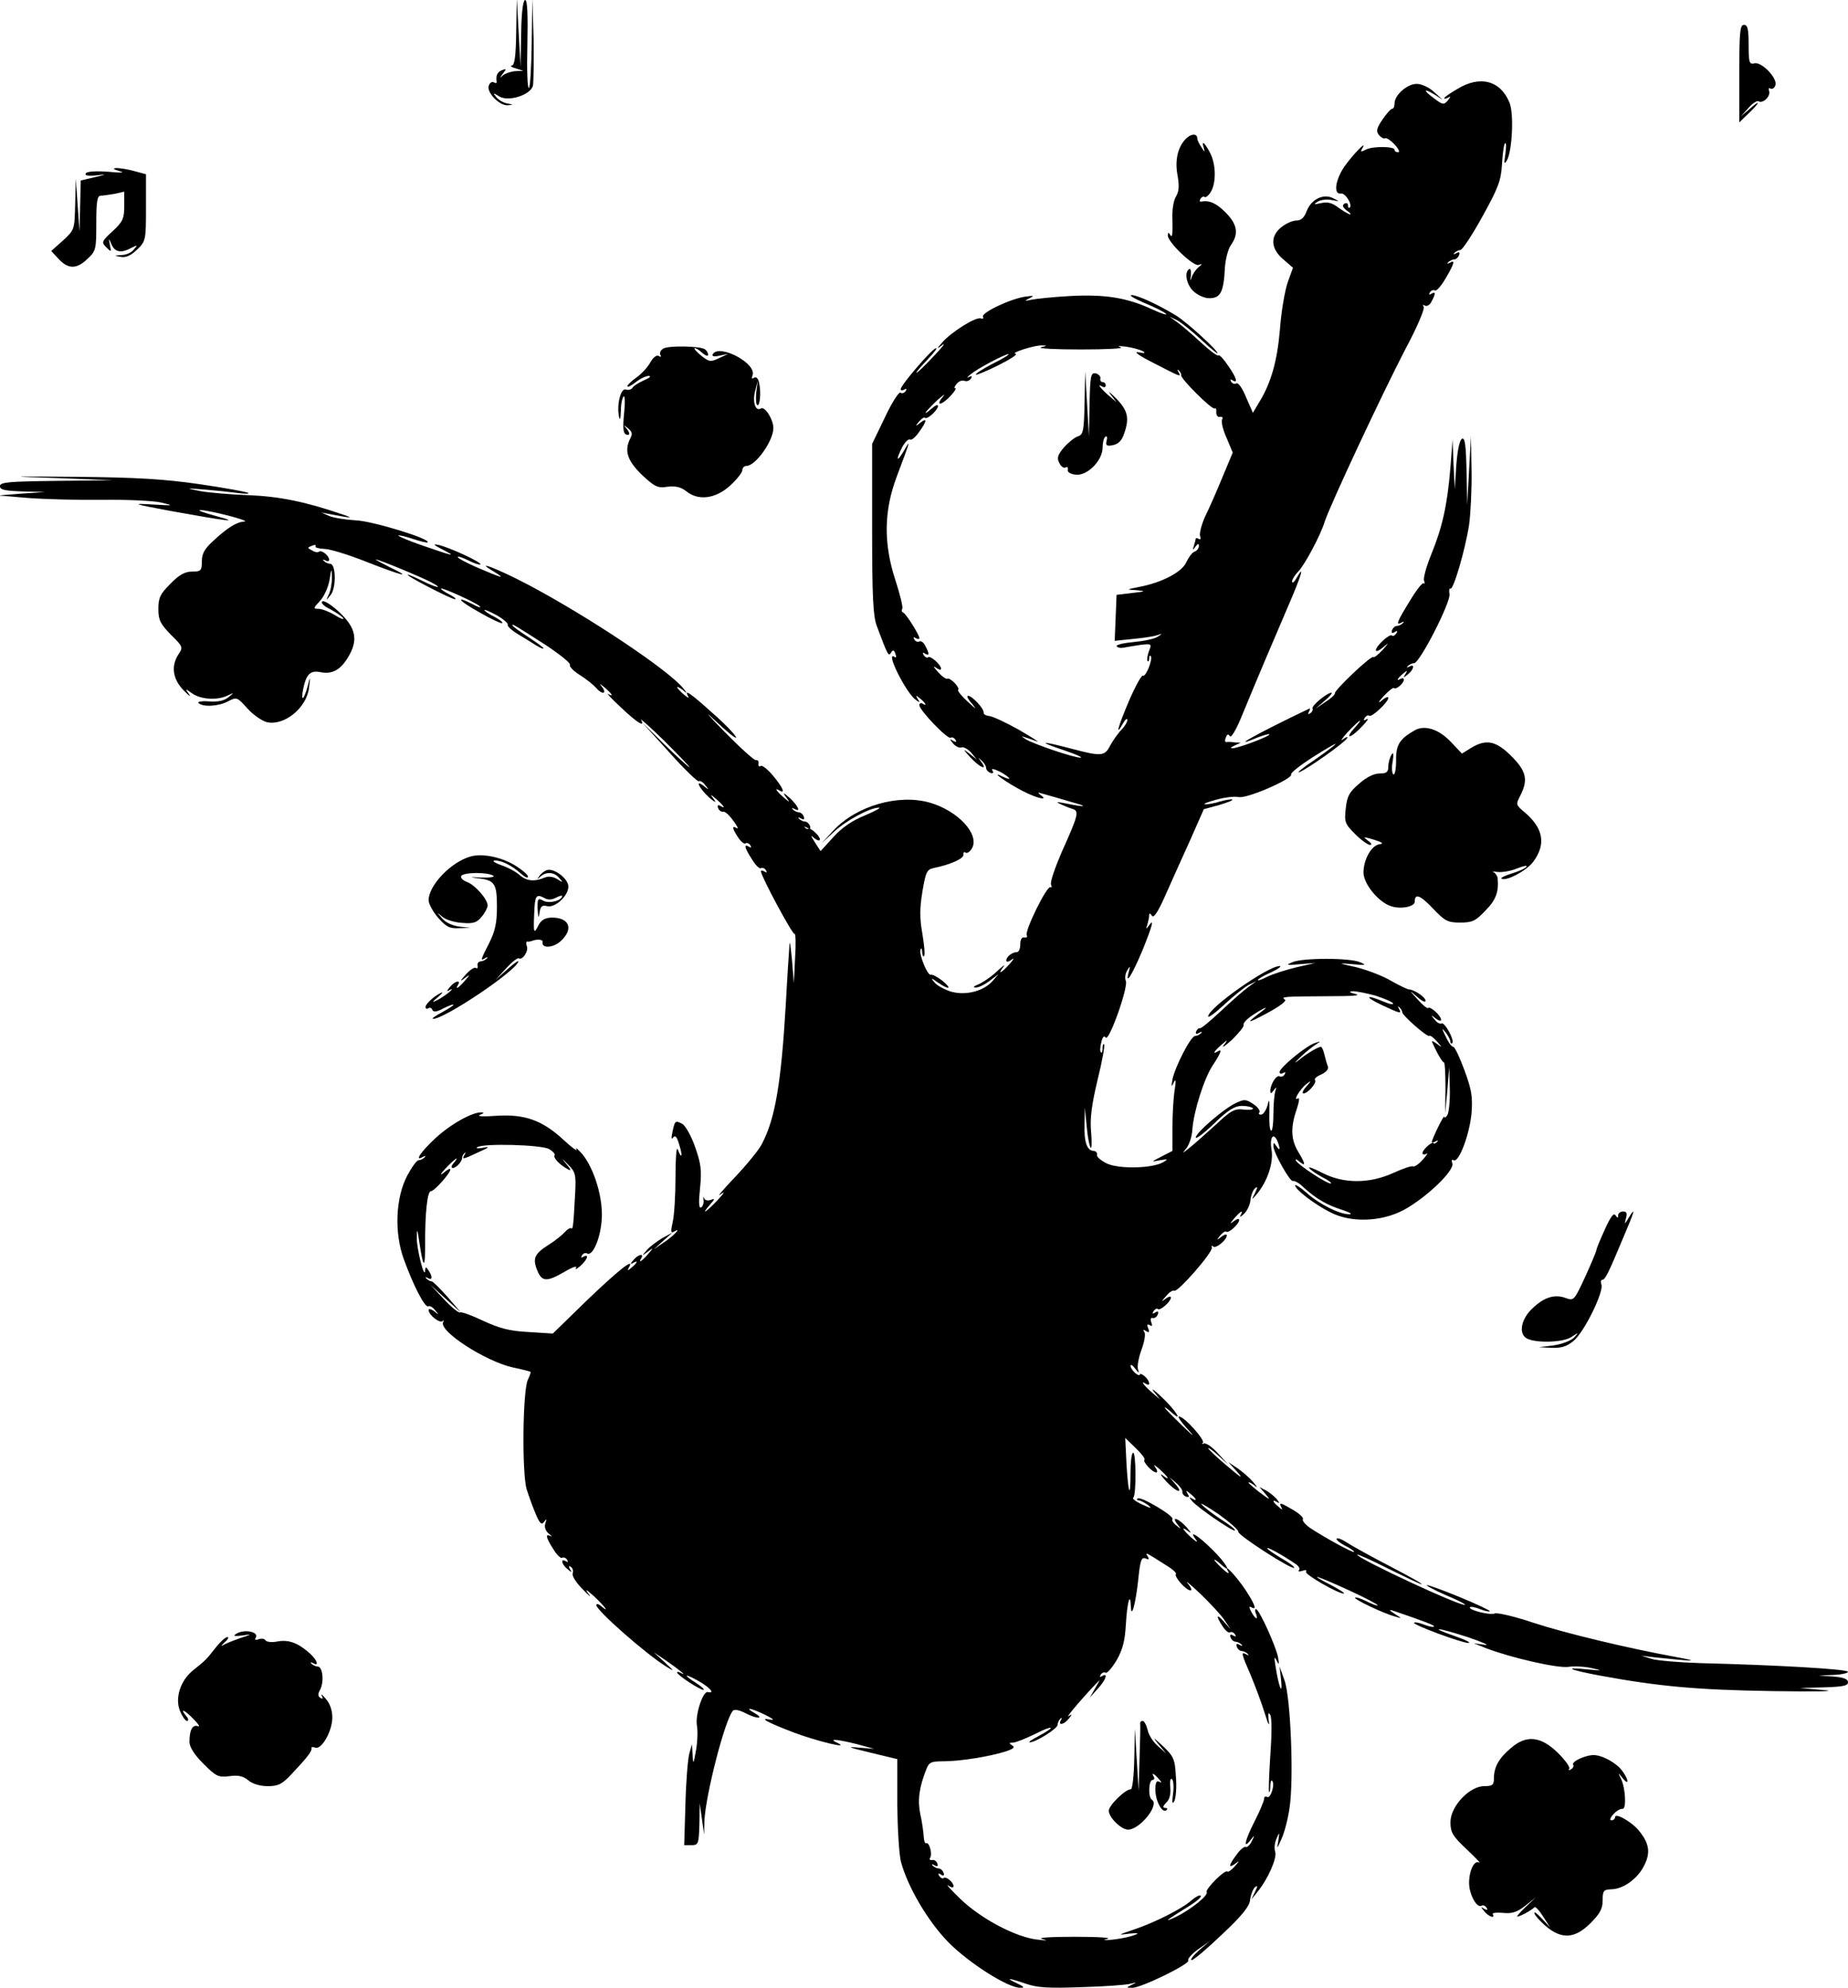 <?xml version="1.0" standalone="no"?>
<!DOCTYPE svg PUBLIC "-//W3C//DTD SVG 20010904//EN"
 "http://www.w3.org/TR/2001/REC-SVG-20010904/DTD/svg10.dtd">
<svg version="1.0" xmlns="http://www.w3.org/2000/svg"
 width="595pt" height="640pt" viewBox="0 0 595 640"
 preserveAspectRatio="xMidYMid meet">
<g transform="translate(0,640) scale(0.1,-0.1)"
fill="#000000" stroke="none">
<path d="M1662 6298 c-1 -78 -5 -108 -14 -109 -7 -1 -2 -5 12 -9 l25 -8 -25
-1 c-15 -1 -32 -7 -40 -13 -12 -11 -12 -10 -1 5 12 15 12 17 -3 11 -15 -6 -20
-18 -17 -37 1 -5 -3 -6 -9 -2 -5 3 -13 -1 -16 -10 -9 -21 33 -65 60 -64 20 2
20 2 -1 6 -12 2 -27 11 -35 20 -12 15 -11 15 9 3 29 -19 101 4 109 34 2 12 3
80 2 151 l-4 130 -2 -142 c-1 -78 -5 -144 -9 -146 -5 -3 -7 60 -5 139 2 96 0
144 -7 144 -7 0 -12 -40 -13 -107 l-2 -108 -6 110 -6 110 -2 -107z"/>
<path d="M5600 6163 l0 -157 30 29 c38 36 40 47 3 14 l-28 -24 24 27 c13 15
28 25 33 22 14 -9 40 17 34 33 -3 8 -1 11 4 8 6 -3 13 1 16 10 9 22 -45 78
-68 71 -16 -4 -18 4 -18 60 0 50 -3 64 -15 64 -13 0 -15 -24 -15 -157z"/>
<path d="M4693 6114 c-24 -14 -43 -27 -43 -30 0 -3 6 -2 13 2 8 6 8 3 -1 -9
-13 -15 -16 -15 -43 5 -37 27 -38 36 -1 14 l27 -17 -28 25 c-16 15 -40 26 -56
26 -30 0 -71 -36 -71 -63 0 -9 -3 -17 -7 -17 -5 0 -19 -16 -32 -35 -19 -28
-21 -38 -11 -50 7 -8 16 -13 20 -10 4 2 18 -7 30 -20 13 -14 18 -25 12 -25 -7
0 -12 3 -12 8 0 11 -71 12 -93 0 -15 -8 -18 -7 -11 4 19 31 -29 -18 -58 -59
-29 -43 -35 -90 -11 -86 14 3 38 -35 29 -45 -3 -3 -6 0 -6 7 0 7 -5 9 -12 5
-7 -5 -5 -11 7 -21 11 -7 16 -13 12 -13 -5 0 -21 10 -37 21 -20 16 -36 20 -57
15 -23 -5 -25 -4 -10 5 10 6 30 8 45 5 26 -5 26 -5 4 6 -31 16 -71 -4 -85 -42
-8 -21 -18 -30 -33 -30 -12 0 -33 -9 -48 -21 -37 -29 -35 -70 6 -104 l31 -27
-17 -47 c-9 -26 -21 -95 -25 -152 -9 -104 -29 -173 -68 -236 l-19 -32 -22 50
c-11 28 -25 48 -31 45 -5 -4 -13 -1 -17 5 -4 8 -3 9 4 5 19 -12 14 7 -14 47
-14 21 -28 36 -31 33 -4 -3 -29 16 -57 42 -28 26 -62 55 -76 65 l-25 18 25
-12 c13 -7 48 -35 77 -62 29 -27 53 -47 53 -44 0 10 -99 100 -133 121 -59 36
-125 66 -143 66 -11 0 8 -11 40 -25 32 -13 64 -29 70 -35 6 -6 -14 0 -44 14
-82 38 -152 49 -265 43 -55 -3 -111 -9 -125 -12 -22 -5 -23 -4 -5 5 16 8 14 9
-14 5 -49 -7 -144 -53 -136 -65 3 -5 0 -7 -7 -5 -16 6 -95 -44 -124 -77 -19
-22 -19 -23 1 -8 11 8 -2 -9 -30 -38 -27 -29 -51 -52 -54 -52 -3 0 13 19 34
41 22 23 35 40 28 38 -15 -5 -113 -119 -113 -132 0 -4 5 -5 12 -1 7 4 8 3 4
-5 -4 -6 -12 -9 -17 -5 -5 3 -28 -33 -50 -80 l-41 -85 0 -273 c0 -217 3 -281
15 -313 35 -94 38 -100 46 -86 6 10 10 9 14 -4 4 -10 3 -14 -4 -9 -28 17 35
-110 67 -137 16 -12 17 -12 9 1 -8 13 -7 13 8 1 18 -15 23 -26 7 -16 -5 3 -10
1 -10 -5 0 -16 91 -111 101 -105 4 3 11 0 15 -6 5 -8 3 -9 -7 -4 -12 8 -12 6
0 -9 8 -9 20 -15 27 -12 7 2 20 -5 31 -17 l18 -22 -25 20 c-21 16 -20 14 4
-13 31 -33 58 -45 35 -14 -11 15 -11 15 1 4 8 -7 15 -18 15 -24 0 -6 6 -13 14
-16 9 -3 11 0 6 8 -4 7 5 5 24 -4 35 -19 43 -32 9 -16 -45 22 13 -20 64 -46
48 -25 87 -33 58 -13 -11 8 -9 9 10 3 14 -4 54 -15 90 -26 59 -16 47 -18 -26
-3 -23 4 -25 4 -9 -4 11 -5 28 -12 38 -15 22 -7 20 -18 -35 -140 -21 -49 -37
-95 -34 -103 3 -8 2 -12 -2 -9 -11 6 -84 -142 -76 -155 3 -5 0 -8 -8 -7 -8 2
-13 -7 -13 -22 0 -14 -5 -25 -10 -25 -16 0 -35 -15 -35 -27 0 -6 7 -5 18 3 9
7 6 1 -7 -14 -27 -30 -41 -37 -20 -9 7 9 -2 3 -21 -15 -19 -18 -46 -36 -60
-42 -15 -6 -19 -10 -9 -10 9 -1 29 9 45 21 l29 22 -19 -22 c-29 -33 -87 -48
-135 -34 -21 7 -45 20 -52 29 -13 16 -12 16 11 0 36 -25 47 -21 14 6 -16 12
-32 21 -37 19 -11 -3 -39 67 -33 81 2 7 5 3 5 -7 1 -11 3 -17 6 -14 4 3 1 35
-5 71 -9 50 -9 83 0 137 11 64 14 71 38 76 54 11 97 31 94 43 -1 7 2 10 7 6 6
-3 15 4 21 15 24 45 -46 120 -136 146 -101 29 -236 -10 -310 -89 l-39 -42 40
37 c40 37 116 78 145 78 8 0 -12 -11 -45 -25 -40 -16 -74 -39 -101 -69 l-42
-46 -18 28 c-15 24 -15 25 -1 13 9 -7 17 -9 17 -3 0 11 -31 39 -37 34 -3 -2
-8 0 -11 4 -4 4 -1 4 7 -1 9 -5 12 -3 9 6 -3 8 -10 14 -15 14 -6 0 -15 4 -20
9 -5 5 -2 6 6 1 9 -5 12 -3 9 6 -3 8 -10 14 -16 14 -5 0 -14 4 -19 9 -5 5 -3
6 5 2 22 -13 12 10 -15 35 -20 18 -24 19 -13 4 15 -20 14 -20 -8 -1 -23 20
-30 32 -12 21 20 -12 10 11 -21 48 -17 20 -35 35 -40 31 -5 -3 -8 0 -7 8 2 7
-2 12 -8 11 -6 -1 -53 42 -105 95 -52 53 -64 68 -26 32 37 -35 67 -60 67 -54
0 6 -33 41 -74 77 -72 65 -95 81 -80 55 4 -7 -2 -4 -14 6 -26 23 -30 34 -4 15
15 -13 16 -12 3 4 -46 58 -301 229 -501 335 -99 52 -178 82 -110 42 42 -26 26
-21 -58 15 -34 15 -61 30 -58 32 2 3 18 -3 36 -12 18 -9 34 -14 37 -12 6 6
-102 56 -136 63 -19 4 -14 -1 14 -15 46 -24 39 -23 -68 14 -43 15 -76 29 -74
31 2 2 23 -3 47 -11 24 -8 45 -13 47 -11 11 11 -178 69 -232 71 -33 2 -71 8
-85 14 l-25 11 27 -5 c73 -14 80 -14 38 0 -117 40 -201 57 -300 61 -58 2 -127
8 -155 13 -49 10 -49 10 15 5 36 -3 83 -8 105 -11 22 -3 38 -3 35 0 -3 3 -73
16 -155 28 -117 17 -204 22 -395 24 -228 2 -233 1 -65 -4 l180 -7 -182 -2
c-155 -2 -183 -4 -183 -17 0 -12 16 -15 73 -17 l72 -2 -75 -5 -75 -6 95 -8
c52 -4 160 -7 240 -6 80 1 165 -3 190 -9 42 -10 40 -10 -30 -6 -68 4 -63 2 60
-21 183 -33 230 -39 145 -16 -38 10 -61 19 -50 19 27 0 165 -35 142 -37 -25
-1 -56 -21 -99 -61 -29 -26 -38 -42 -38 -67 0 -30 -3 -33 -31 -33 -23 0 -42
-10 -70 -39 -33 -33 -39 -45 -39 -81 0 -36 6 -48 40 -83 39 -38 40 -41 25 -63
-25 -38 -19 -80 16 -116 18 -18 25 -24 18 -13 -14 19 -13 19 11 2 28 -19 81
-22 113 -6 22 10 22 10 2 -6 -13 -11 -34 -15 -62 -13 -23 2 -38 -1 -34 -5 14
-14 65 -11 95 5 28 15 30 14 63 -23 19 -21 47 -40 63 -44 56 -12 128 47 135
111 5 38 4 38 -4 6 -12 -45 -23 -54 -15 -11 10 49 23 62 57 55 36 -7 63 7 87
47 34 55 27 94 -25 144 -25 24 -51 41 -57 37 -6 -4 4 -15 25 -25 20 -11 39
-24 42 -29 4 -6 -8 -2 -27 10 -18 11 -42 20 -52 20 -18 0 -18 2 4 25 13 14 27
44 31 68 6 39 7 39 8 9 0 -18 -4 -43 -10 -55 -10 -22 -10 -22 6 -2 18 23 17
100 -2 100 -6 0 -15 4 -20 9 -5 5 -3 6 5 2 6 -4 12 -3 12 2 0 13 -25 33 -33
26 -3 -3 -13 -2 -22 4 -16 8 -16 9 -1 15 10 4 15 3 12 -1 -3 -5 10 -8 28 -9
18 0 79 -19 137 -42 117 -46 150 -53 74 -17 -27 14 -48 25 -45 25 8 1 160 -62
185 -77 34 -19 7 -13 -35 8 -22 11 -43 20 -47 20 -11 -1 140 -79 152 -79 6 0
-2 7 -17 15 -16 8 -28 16 -28 19 0 6 114 -45 125 -57 6 -6 -5 -3 -23 7 -62 31
-43 9 25 -28 36 -21 68 -35 70 -33 3 3 -9 12 -26 21 -17 8 -31 18 -31 21 0 3
18 -5 40 -17 21 -12 37 -26 35 -30 -3 -4 12 -18 32 -30 21 -13 48 -29 60 -37
13 -8 23 -12 23 -9 0 3 -23 19 -50 37 -28 18 -50 34 -50 37 0 5 2 4 108 -64
45 -30 80 -58 77 -63 -3 -5 11 -20 32 -33 21 -13 44 -32 52 -41 18 -22 37 -21
20 2 -11 14 -10 13 9 -2 24 -21 29 -31 10 -20 -7 4 12 -16 42 -44 53 -50 78
-65 64 -39 -4 6 30 -24 75 -68 44 -44 81 -82 81 -85 0 -2 -35 29 -77 70 l-76
75 88 -97 c48 -54 91 -95 95 -93 4 3 14 -3 21 -13 13 -15 12 -16 -4 -3 -30 24
-18 -4 15 -35 18 -16 26 -20 18 -9 -15 20 -14 20 8 1 23 -20 30 -32 11 -20 -7
4 -10 1 -7 -7 3 -8 10 -13 16 -12 6 2 21 -12 33 -29 13 -17 18 -28 11 -24 -16
10 -15 0 4 -29 9 -14 20 -23 24 -20 5 3 12 0 16 -6 4 -8 3 -9 -4 -5 -18 11
-15 -3 9 -40 11 -19 25 -32 29 -29 5 3 12 0 16 -6 4 -8 3 -9 -4 -5 -7 4 -12 5
-12 1 0 -15 102 -205 108 -201 4 2 5 -33 2 -77 l-4 -82 -6 75 c-4 41 -7 64 -8
50 -1 -14 -7 -101 -12 -195 -15 -253 -34 -365 -76 -446 -9 -19 -49 -68 -88
-109 -39 -41 -60 -66 -46 -55 16 12 12 5 -9 -18 -37 -39 -57 -52 -25 -15 16
18 17 21 2 15 -9 -3 -19 -1 -21 6 -2 7 -3 4 -2 -5 2 -10 -2 -21 -7 -25 -8 -4
-9 15 -4 62 6 58 3 79 -16 133 -12 35 -31 68 -41 74 -23 12 -24 11 -32 -27 -4
-19 -3 -25 2 -17 7 9 13 2 20 -23 12 -37 8 -49 -5 -15 -4 10 -7 -29 -7 -88 0
-59 -4 -125 -9 -146 -7 -31 -6 -37 4 -31 28 17 -2 -15 -33 -35 l-32 -22 30 27
30 27 -33 -18 c-18 -11 -41 -28 -50 -39 -16 -19 -16 -19 3 -5 20 15 20 14 1
-8 -20 -23 -32 -30 -21 -12 10 17 -12 11 -26 -7 -10 -11 -10 -14 -1 -9 18 11
15 1 -5 -15 -11 -10 -14 -10 -9 -1 22 36 -25 0 -129 -99 l-115 -112 -78 5
c-61 3 -94 12 -146 36 -38 18 -71 30 -75 27 -4 -2 -28 17 -52 43 l-44 47 49
-45 50 -45 -43 50 c-24 27 -47 50 -51 50 -5 0 -12 4 -17 9 -5 5 -3 6 4 2 15
-9 17 3 3 24 -9 13 -10 13 -11 0 -2 -31 -27 67 -27 105 0 33 2 30 9 -19 12
-80 18 -81 18 -5 -1 100 7 174 18 174 11 0 63 58 63 70 0 5 -10 0 -22 -11 -13
-10 -10 -4 6 14 30 32 50 45 26 17 -7 -8 -8 -15 -2 -15 11 0 30 21 30 33 0 5
4 12 8 15 4 4 4 1 0 -5 -10 -17 -6 -16 45 8 36 16 38 19 14 14 -16 -3 -25 -2
-18 2 18 13 205 8 231 -6 12 -7 20 -16 18 -20 -6 -8 16 -31 44 -46 10 -5 8 1
-5 16 -19 23 -18 23 5 -1 23 -23 25 -32 22 -90 -6 -110 -7 -118 -13 -114 -4 2
-13 -4 -20 -12 -8 -9 -31 -28 -52 -41 -46 -29 -53 -44 -37 -83 15 -37 31 -37
88 -4 25 15 41 20 37 13 -5 -8 1 -5 13 5 23 20 31 42 10 30 -7 -4 -8 -3 -4 5
4 6 11 9 16 6 17 -11 42 44 47 104 7 69 -23 170 -64 218 -14 15 -21 21 -17 13
4 -8 -15 6 -42 31 -68 63 -125 83 -216 77 -41 -3 -64 -2 -53 3 13 5 15 8 5 8
-30 1 -101 -39 -150 -85 -46 -43 -67 -75 -38 -58 8 4 10 3 5 -2 -5 -5 -13 -9
-19 -9 -6 0 -22 -22 -37 -50 -37 -71 -42 -182 -11 -268 31 -86 69 -159 79
-152 5 2 15 -3 22 -13 13 -15 12 -16 -3 -3 -10 7 -18 9 -18 4 0 -16 36 -44 45
-36 4 5 5 3 2 -3 -16 -28 135 -126 224 -146 30 -6 55 -13 57 -14 2 -1 -2 -12
-8 -25 -17 -31 -20 -302 -4 -354 7 -22 20 -58 29 -79 13 -31 19 -36 27 -25 8
11 9 10 4 -5 -4 -11 0 -24 11 -33 10 -8 12 -12 6 -8 -18 9 -16 -3 8 -41 11
-19 25 -32 29 -29 5 3 12 0 16 -6 4 -8 3 -9 -4 -5 -18 11 -14 -10 5 -25 14
-12 16 -12 8 0 -5 9 -4 12 3 7 6 -4 9 -13 6 -21 -3 -8 11 -30 33 -52 21 -22
29 -28 18 -14 -13 18 -8 15 18 -8 36 -34 52 -56 22 -31 -8 7 -15 8 -15 3 0
-17 159 -157 225 -198 28 -17 28 -17 -5 14 l-35 32 40 -27 c42 -29 70 -52 48
-40 -7 4 -13 5 -13 2 0 -8 73 -56 85 -56 5 0 -5 10 -22 21 -46 29 -41 34 7 7
38 -22 53 -41 29 -35 -16 3 -41 -73 -35 -108 3 -16 2 -52 -3 -80 -8 -45 -9
-47 -11 -15 l-2 35 -8 -28 c-5 -16 -11 -89 -13 -163 l-4 -134 23 0 c23 0 24 4
26 68 l1 67 7 -50 7 -50 1 43 c4 84 66 326 92 355 4 5 21 2 38 -7 38 -20 66
-21 32 -1 -37 21 -12 17 35 -6 24 -12 30 -18 16 -15 -41 8 -10 -9 74 -41 74
-28 189 -56 140 -33 -31 14 2 11 65 -5 l55 -15 -50 4 c-41 4 -34 1 37 -16 l87
-21 0 -146 c1 -80 6 -163 12 -185 22 -81 86 -190 152 -258 66 -67 193 -148
232 -147 15 0 13 3 -10 14 -41 19 -28 18 28 -1 37 -13 75 -15 180 -11 72 2
143 7 157 11 21 5 22 5 5 -3 -20 -10 -20 -10 1 -10 27 -1 187 77 180 88 -3 5
11 21 32 36 l37 26 -35 -30 c-19 -17 -29 -31 -23 -31 6 0 50 37 98 83 64 60
88 90 90 111 2 16 9 34 15 40 10 8 10 5 1 -14 l-12 -25 20 25 c33 40 63 108
57 128 -4 11 -2 30 4 43 10 23 10 22 6 -6 -5 -29 -5 -29 10 5 9 19 21 64 26
100 14 90 4 353 -16 410 l-16 45 5 -45 c5 -53 -8 -19 -18 45 -5 30 -4 35 3 20
8 -16 9 -15 5 10 -7 36 -61 155 -71 155 -3 0 -4 -7 0 -15 8 -22 -2 -18 -15 6
-8 15 -8 19 0 15 19 -12 12 9 -19 56 -30 45 -75 92 -55 58 4 -8 -4 -4 -18 9
-15 14 -27 27 -27 29 0 3 9 -3 20 -13 41 -37 18 3 -28 48 -47 46 -77 64 -51
30 7 -10 1 -7 -14 6 -30 27 -37 41 -9 20 9 -7 6 -1 -7 14 -27 30 -52 38 -30
10 13 -16 12 -17 -3 -4 -10 7 -16 17 -13 21 6 10 -104 75 -112 66 -4 -3 -2 -6
3 -6 6 0 19 -7 30 -15 15 -12 11 -12 -19 2 -20 9 -33 19 -28 22 10 7 9 151 -1
144 -5 -2 -8 -32 -8 -65 0 -86 -7 -69 -13 30 l-4 83 33 -32 c19 -18 32 -35 29
-38 -7 -6 25 -41 38 -41 5 0 3 8 -4 18 -7 9 -1 6 14 -7 30 -27 37 -41 10 -20
-10 7 -5 -1 11 -19 33 -36 60 -44 30 -9 l-19 22 22 -19 c12 -10 21 -23 20 -28
-1 -6 4 -13 12 -16 10 -3 11 0 5 9 -7 12 -5 12 9 0 20 -16 23 -26 5 -15 -10 6
-10 4 0 -8 16 -20 133 -100 138 -95 3 3 -18 19 -45 36 -27 18 -55 39 -62 48
-8 8 17 -6 54 -31 36 -26 66 -52 64 -57 -2 -11 172 -123 180 -116 2 3 -17 17
-42 31 -25 15 -45 29 -45 32 0 5 48 -21 92 -51 10 -7 15 -15 10 -20 -4 -4 1
-5 11 -2 10 4 16 3 12 -3 -5 -8 104 -71 122 -70 4 1 -13 12 -39 26 -82 42 -53
34 52 -14 55 -25 98 -48 96 -50 -2 -2 -18 4 -36 13 -18 9 -34 14 -37 12 -5 -5
91 -51 129 -61 23 -7 23 -7 -2 9 -18 12 -19 14 -5 10 103 -35 136 -48 132 -51
-2 -3 -17 0 -32 6 -15 6 -30 9 -32 6 -6 -6 156 -66 175 -65 10 0 -9 10 -41 21
-92 32 -61 30 38 -2 50 -17 74 -28 55 -25 l-35 5 40 -16 c81 -31 230 -65 265
-60 19 3 53 1 75 -4 36 -8 35 -9 -15 -4 -78 8 -60 -1 41 -20 190 -35 311 -46
554 -50 138 -2 214 -1 170 3 l-80 7 78 2 c60 2 77 5 77 16 0 11 -14 16 -47 19
l-48 3 48 2 c26 1 47 6 47 10 0 9 -235 22 -475 28 -66 2 -136 8 -155 13 l-35
11 40 -5 c132 -14 150 -14 75 0 -159 29 -359 77 -463 111 -59 20 -115 33 -124
30 -16 -7 -88 12 -80 20 2 3 17 0 32 -6 15 -6 29 -9 32 -7 2 2 -42 23 -98 46
-56 23 -103 40 -105 38 -2 -2 25 -16 61 -32 36 -15 64 -29 62 -31 -8 -9 -347
149 -347 161 0 3 45 -17 100 -45 55 -27 103 -50 107 -50 5 1 -41 26 -102 58
-60 31 -123 66 -138 76 -15 10 -30 16 -33 13 -3 -3 8 -13 25 -22 17 -8 31 -18
31 -21 0 -6 -100 49 -143 78 -15 11 -25 23 -22 28 3 4 -11 17 -31 29 -41 24
-48 26 -38 8 5 -8 2 -8 -9 2 -20 16 -23 26 -4 15 7 -5 7 -2 -2 10 -8 9 -24 22
-35 28 l-21 11 20 -23 c17 -20 15 -20 -17 4 -21 16 -38 31 -38 33 0 3 8 -1 18
-8 12 -10 12 -8 -3 10 -11 13 -33 32 -50 44 l-30 20 30 -33 c20 -23 9 -16 -32
19 -35 29 -63 56 -63 59 0 3 15 -7 33 -24 l32 -29 -34 37 c-19 21 -39 34 -45
31 -6 -3 -8 -2 -3 2 8 9 -60 85 -77 85 -6 0 8 -19 29 -42 25 -27 18 -23 -18
12 -31 30 -57 56 -57 59 0 2 9 -4 20 -14 42 -38 17 3 -27 45 -26 25 -39 34
-28 20 l20 -25 -28 24 c-27 24 -36 38 -17 26 16 -10 12 11 -5 25 -8 7 -15 9
-15 5 0 -4 -7 -2 -15 5 -8 7 -15 17 -15 23 0 6 7 2 15 -9 12 -15 14 -16 9 -2
-3 10 2 37 11 62 9 24 14 50 10 57 -6 8 -4 10 5 4 10 -6 12 -4 7 9 -5 11 -3
15 5 10 8 -5 9 -2 5 9 -4 10 -2 16 5 14 6 -1 13 4 16 12 3 9 0 11 -8 6 -9 -6
-11 -4 -6 4 5 7 11 10 14 7 7 -7 42 24 42 37 0 5 -8 3 -17 -4 -15 -11 -15 -10
1 8 10 13 22 20 27 18 10 -7 125 124 121 139 -2 6 0 8 4 3 8 -8 44 21 44 36 0
5 -8 3 -17 -4 -16 -13 -17 -12 -4 4 8 9 16 15 19 12 7 -7 42 25 42 38 0 5 -8
3 -17 -4 -15 -11 -14 -10 1 9 21 24 31 29 20 9 -4 -6 1 -5 11 5 10 9 19 28 21
43 1 15 8 33 14 39 10 8 10 5 1 -14 -12 -24 -12 -24 5 -5 35 42 55 102 48 144
-7 41 7 58 20 25 9 -24 7 -31 -4 -14 -9 13 -10 13 -10 0 1 -22 54 -116 63
-112 5 2 21 -7 35 -21 39 -36 76 -57 124 -72 24 -8 34 -14 23 -14 -30 -1 -97
32 -138 69 -20 18 -37 28 -37 24 0 -13 61 -60 112 -86 66 -35 165 -32 238 7
72 39 165 128 156 150 -3 9 -2 14 4 10 17 -10 52 84 58 152 4 52 0 76 -23 138
-15 41 -31 75 -36 75 -5 0 -16 15 -24 33 -14 28 -14 30 0 13 8 -11 15 -24 15
-30 0 -5 3 -7 6 -4 8 9 -25 70 -35 63 -5 -2 -15 3 -22 13 -13 15 -12 16 4 3 9
-7 17 -9 17 -4 0 13 -35 45 -42 38 -2 -3 -18 10 -34 28 -28 31 -28 31 -1 8 15
-14 27 -19 27 -13 0 12 -37 37 -55 37 -5 1 -31 13 -57 28 -25 15 -75 34 -110
43 -62 14 -62 14 -13 10 43 -4 46 -3 25 6 -32 15 -188 15 -220 0 -21 -9 -18
-10 25 -6 l50 4 -61 -14 c-34 -8 -76 -22 -93 -30 -17 -9 -31 -14 -31 -11 0 3
19 15 43 25 23 11 35 20 27 20 -38 0 -230 -135 -230 -162 0 -6 24 12 53 39 29
27 64 55 77 62 l25 12 -25 -18 c-14 -10 -53 -44 -87 -76 -34 -32 -65 -58 -69
-57 -5 1 -10 -4 -13 -11 -2 -8 1 -9 10 -4 8 5 11 4 6 -1 -5 -5 -13 -9 -19 -9
-14 0 -65 -100 -73 -140 -4 -24 -3 -26 4 -10 7 14 8 7 3 -25 -4 -25 -7 -79 -7
-120 l0 -75 -35 -18 c-35 -18 -35 -18 -5 -12 26 4 27 4 11 -6 -33 -20 -137
-23 -179 -6 -20 9 -36 22 -35 29 2 6 -3 12 -10 13 -22 0 -32 28 -30 85 l1 55
6 -62 c3 -34 9 -64 13 -68 3 -4 4 20 1 52 -4 43 2 87 21 167 15 60 24 111 21
114 -3 3 -5 -3 -5 -13 0 -10 -2 -16 -5 -13 -4 3 -3 18 1 33 4 17 9 22 14 15
10 -16 73 161 65 182 -4 9 -2 25 5 35 9 15 10 14 4 -7 -12 -46 12 -7 45 72 32
79 38 104 20 78 -9 -12 -10 -12 -5 3 3 10 6 24 6 30 0 8 3 8 9 -1 5 -9 19 11
42 63 19 43 55 123 80 178 l45 102 48 13 c26 8 46 15 44 18 -3 2 -20 -1 -39
-6 -18 -6 -41 -10 -49 -9 -8 0 7 7 34 14 27 8 61 12 75 9 28 -5 176 60 168 73
-2 5 29 29 69 55 41 26 74 45 74 43 0 -3 -30 -25 -67 -51 -38 -25 -60 -44 -50
-40 23 8 145 94 154 109 4 7 -2 5 -13 -3 -10 -8 -3 3 15 23 19 20 37 37 40 37
2 0 -6 -11 -19 -25 -13 -14 -19 -25 -14 -25 6 0 23 14 40 32 16 17 23 27 15
23 -10 -6 -12 -4 -7 4 5 7 11 10 14 7 7 -8 62 44 62 57 0 6 -10 2 -22 -9 -13
-10 -10 -4 6 14 16 17 32 30 34 27 7 -6 32 15 32 27 0 5 -4 6 -10 3 -16 -10
-11 1 7 16 15 12 16 12 8 -1 -8 -13 -7 -13 8 -1 20 16 23 36 5 25 -8 -4 -10
-3 -5 2 5 5 14 9 20 9 18 0 118 196 114 222 -2 12 -1 20 3 18 9 -6 47 122 60
205 5 36 9 115 8 175 l-2 110 -6 -110 -6 -110 -2 108 c-2 82 -5 108 -14 105
-8 -3 -15 -34 -19 -84 l-5 -79 -4 80 -3 80 -7 -90 c-10 -121 -26 -192 -61
-278 -16 -39 -27 -78 -24 -86 3 -9 3 -12 -1 -9 -4 4 -24 -22 -45 -57 -42 -68
-46 -80 -26 -69 7 4 9 3 4 -2 -5 -5 -14 -9 -19 -9 -6 0 -13 -6 -16 -14 -3 -9
0 -11 8 -6 9 6 11 4 6 -4 -5 -7 -11 -10 -14 -7 -7 8 -52 -34 -52 -47 0 -6 10
-2 23 9 20 17 20 16 -2 -9 -14 -15 -27 -25 -29 -22 -7 6 -127 -108 -124 -117
1 -4 -13 -17 -31 -28 l-32 -22 30 26 c17 14 26 26 22 26 -14 0 -66 -43 -61
-51 2 -4 -1 -11 -7 -15 -8 -5 -9 -3 -4 6 4 7 4 11 -1 8 -166 -79 -262 -133
-167 -93 20 8 38 13 40 11 5 -5 -103 -46 -120 -45 -7 0 -3 4 8 9 l20 9 -20 1
c-11 2 -23 2 -27 1 -4 0 -5 6 -1 15 4 11 8 12 13 4 4 -6 19 19 35 57 53 129
108 258 151 358 43 99 57 144 29 95 -8 -14 -14 -19 -15 -12 0 6 9 21 20 32 20
20 72 117 85 160 17 53 186 414 261 558 36 67 62 128 58 134 -4 7 -3 8 4 4 6
-3 16 2 21 13 14 26 14 34 -1 25 -7 -4 -8 -3 -4 5 4 6 11 9 16 6 5 -3 20 14
34 38 29 49 32 62 14 51 -8 -4 -10 -3 -5 2 5 5 14 9 20 9 5 0 12 6 15 14 3 9
0 11 -9 6 -8 -5 -11 -4 -6 1 5 5 14 9 19 9 6 0 38 48 71 108 51 92 60 116 63
168 2 34 6 65 10 68 4 3 4 -12 1 -34 -5 -32 -4 -36 5 -21 17 31 23 151 8 186
-29 71 -95 88 -167 44z m-1341 -832 c-13 -4 45 -7 128 -7 83 0 141 3 128 7
-13 4 -5 5 17 2 22 -3 47 -10 55 -15 10 -6 5 -7 -15 -3 -17 3 4 -12 50 -35 89
-46 89 -46 79 -28 -4 7 -3 9 2 4 5 -5 8 -12 7 -15 -3 -10 99 -112 108 -107 4
3 6 -3 5 -13 0 -9 5 -16 12 -14 8 1 10 -2 7 -8 -4 -6 2 -33 14 -59 l20 -48
-33 -79 c-18 -44 -43 -101 -56 -127 -12 -27 -19 -55 -16 -63 3 -9 1 -12 -4 -9
-6 3 -10 4 -10 1 0 -2 -3 -13 -6 -23 -5 -15 -4 -15 5 -3 8 11 11 11 11 2 0 -7
-6 -15 -14 -18 -8 -3 -19 -18 -26 -33 -13 -32 -78 -66 -150 -80 -45 -9 -45 -9
-10 -11 31 -3 29 -4 -15 -9 l-50 -6 -3 -74 -3 -74 58 6 c32 3 67 8 78 12 19 6
19 6 2 -5 -11 -7 -45 -14 -78 -17 -32 -3 -56 -9 -54 -13 3 -5 13 -7 23 -5 9 2
34 6 54 9 36 4 37 4 27 -21 -5 -14 -7 -28 -4 -31 3 -3 5 1 5 8 0 7 2 11 5 8 8
-8 -16 -69 -25 -63 -4 3 -24 -33 -44 -79 -37 -87 -46 -120 -21 -76 8 14 14 19
15 13 0 -7 -9 -22 -19 -32 -11 -11 -27 -34 -36 -50 -18 -36 -28 -37 -126 -11
-99 26 -111 24 -24 -5 39 -13 63 -24 54 -24 -20 -1 -152 44 -176 59 -17 11
-16 11 2 5 11 -4 27 -9 35 -12 8 -3 -19 14 -60 38 -41 23 -84 43 -95 44 -11 1
-19 6 -18 11 2 12 -37 54 -50 54 -6 0 0 -12 14 -27 15 -19 11 -16 -13 6 -21
19 -36 37 -33 40 7 7 -26 41 -35 36 -4 -2 -18 8 -31 23 -13 14 -16 20 -6 13 9
-7 17 -9 17 -4 0 13 -35 44 -42 37 -3 -3 -9 0 -14 7 -4 8 -3 10 4 5 15 -9 15
-1 1 25 -5 11 -14 17 -19 14 -5 -3 -12 0 -16 6 -4 8 -3 9 4 5 7 -4 12 -4 12 0
0 10 -43 79 -52 82 -5 2 -6 7 -3 12 3 5 -7 46 -22 92 -39 119 -37 224 4 333
45 120 46 123 24 85 -24 -41 -28 -33 -6 11 9 16 20 27 25 24 5 -3 18 8 29 24
26 36 27 48 4 30 -16 -13 -17 -12 -4 4 8 9 16 15 19 12 7 -7 42 25 42 38 0 6
-9 2 -20 -8 -11 -10 -20 -16 -20 -14 0 3 17 21 37 40 21 18 29 24 19 12 -26
-31 -5 -29 24 2 13 14 20 25 16 25 -5 0 -3 6 4 14 6 8 17 13 25 10 7 -3 16 0
21 7 5 8 3 10 -7 5 -8 -4 -5 0 6 9 23 19 110 65 122 65 4 -1 -18 -15 -51 -31
-32 -17 -56 -32 -54 -35 3 -2 36 12 74 31 38 19 62 35 54 36 -20 2 60 28 85
27 17 0 17 -1 -3 -6z m1076 -2087 c28 -9 54 -20 57 -25 3 -5 -10 -3 -29 5 -59
25 -65 17 -8 -10 62 -29 66 -30 56 -12 -4 7 -3 9 2 4 5 -5 9 -12 9 -16 0 -10
81 -81 87 -76 3 3 13 -5 24 -17 19 -22 19 -22 0 -8 -11 8 -17 11 -15 5 16 -36
33 -65 38 -65 3 0 5 -37 5 -82 l-1 -83 7 75 6 75 2 -70 c1 -38 -3 -77 -8 -85
-5 -8 -10 -10 -10 -5 0 9 -40 -72 -40 -82 0 -2 6 -1 13 3 7 4 9 3 4 -2 -5 -5
-10 -7 -11 -4 -4 7 -36 -21 -36 -32 0 -5 6 -6 13 -2 6 4 1 -5 -12 -19 -13 -15
-27 -24 -31 -22 -5 3 -33 -7 -64 -21 -77 -35 -160 -35 -228 0 -27 14 -46 21
-43 16 4 -6 23 -19 43 -30 20 -10 32 -19 26 -20 -13 0 -102 58 -111 73 -4 7 1
6 10 -2 22 -18 21 -9 -3 31 -24 39 -25 80 -5 137 8 25 10 39 4 35 -18 -11 7
31 28 47 16 12 16 11 -1 -9 -11 -12 -15 -22 -9 -22 14 0 44 35 37 43 -4 3 5
12 20 18 17 8 25 18 21 27 -3 7 -8 25 -11 38 -3 13 -8 24 -11 24 -10 0 -49
-24 -73 -44 -14 -11 -12 -7 5 9 17 17 40 35 51 42 18 12 18 12 -3 5 -28 -9
-113 -79 -113 -93 0 -6 5 -7 12 -3 7 4 8 3 4 -5 -4 -6 -11 -9 -16 -6 -10 6
-30 -26 -30 -47 0 -10 3 -9 11 2 9 12 10 12 5 -3 -3 -10 -6 -43 -6 -73 0 -30
-3 -54 -7 -54 -5 0 -7 26 -6 57 1 40 -1 49 -5 28 -4 -16 -13 -31 -20 -33 -8
-1 -11 2 -7 7 3 6 -6 18 -20 27 -24 16 -29 16 -58 2 -39 -19 -127 -95 -127
-110 0 -6 27 14 59 45 45 44 67 57 90 57 16 0 32 -4 35 -8 2 -4 -11 -6 -29 -4
-30 4 -42 -3 -92 -50 -32 -29 -69 -62 -83 -73 -25 -20 -25 -20 -9 0 8 11 17
37 18 58 4 59 38 166 66 208 27 41 31 54 15 44 -18 -11 -11 1 12 21 22 19 23
19 8 -1 -8 -11 5 -2 28 19 22 22 39 43 36 47 -2 4 8 16 23 27 35 24 65 38 38
18 -56 -42 -54 -44 12 -9 43 23 67 41 60 45 -15 10 -2 10 143 11 72 0 104 2
85 7 -21 5 -24 8 -9 9 11 0 43 -6 72 -14z m-675 -1833 c22 -13 36 -26 33 -29
-7 -8 33 -53 47 -53 6 0 2 10 -9 23 -10 12 8 -3 40 -33 31 -30 67 -68 78 -85
l20 -30 -21 24 c-25 28 -27 20 -5 -14 9 -14 20 -23 24 -20 5 3 12 0 16 -6 5
-8 3 -9 -6 -4 -8 5 -11 3 -8 -6 3 -8 10 -14 16 -14 5 0 14 -4 19 -9 5 -5 2 -6
-6 -1 -9 5 -12 3 -9 -6 3 -8 10 -14 16 -14 5 0 14 -4 19 -9 5 -5 3 -6 -4 -2
-18 10 -17 4 14 -67 14 -34 35 -89 45 -122 11 -36 16 -46 13 -25 -3 24 -2 30
5 19 5 -9 5 -61 0 -130 -4 -63 -6 -116 -4 -118 2 -2 4 6 4 19 0 13 3 21 6 17
10 -10 -5 -58 -16 -52 -6 3 -10 1 -10 -6 0 -6 -13 -38 -30 -71 -32 -63 -39
-94 -14 -62 14 18 15 18 4 -4 -6 -12 -15 -20 -19 -18 -4 3 -18 -8 -29 -24 -27
-35 -28 -47 -4 -29 14 11 13 9 -2 -9 -11 -12 -22 -20 -24 -17 -8 8 -72 -57
-67 -66 7 -10 -50 -56 -99 -80 -43 -20 -33 -12 41 34 25 15 43 31 39 34 -3 4
-16 -3 -29 -14 -28 -26 -116 -71 -187 -95 -51 -17 -52 -18 -15 -13 29 3 34 2
19 -4 -12 -5 -43 -12 -70 -15 -30 -3 -37 -2 -19 2 17 4 -28 7 -105 7 -78 0
-122 -3 -105 -7 21 -5 17 -6 -15 -2 -68 7 -182 67 -248 131 -31 30 -49 50 -39
43 10 -7 17 -8 17 -2 0 13 -25 33 -32 26 -3 -3 -9 0 -14 7 -5 8 -3 10 6 4 8
-5 11 -3 8 6 -3 8 -10 14 -16 14 -5 0 -14 4 -19 9 -5 5 -2 6 6 1 9 -5 12 -3 9
6 -3 8 -11 13 -17 11 -7 -1 -10 2 -6 8 8 12 -4 52 -13 46 -4 -2 -7 8 -8 22 -1
15 -5 47 -11 72 -9 44 -4 85 19 143 9 24 15 27 57 27 52 0 147 15 200 32 24 8
30 13 20 19 -11 7 -11 9 2 9 9 0 41 13 72 28 61 31 69 24 9 -8 -20 -10 -32
-19 -27 -19 18 -1 90 44 90 56 0 6 4 15 9 20 5 5 6 3 2 -4 -11 -19 9 -16 25 4
12 15 12 16 -1 8 -11 -6 61 77 99 115 3 3 -3 -8 -13 -25 l-17 -30 25 28 c27
29 35 54 14 41 -7 -4 -8 -3 -4 5 4 6 11 9 16 6 4 -3 20 15 35 40 20 35 27 63
30 117 4 68 14 107 16 57 1 -45 16 10 24 88 6 59 10 71 23 66 11 -5 13 -3 7 7
-9 14 -8 14 58 -28z"/>
<path d="M3492 5103 c-2 -91 -4 -102 -22 -108 -10 -3 -31 -20 -45 -36 -20 -24
-23 -34 -14 -50 5 -11 14 -17 20 -14 5 4 8 1 7 -7 -2 -8 8 -14 25 -16 37 -5
87 45 87 87 0 16 4 32 9 35 5 4 7 -2 4 -13 -4 -15 0 -18 21 -14 17 4 28 15 35
36 18 51 13 75 -26 115 -20 20 -28 26 -17 12 l19 -25 -28 24 c-27 24 -36 38
-17 26 6 -3 10 -1 10 4 0 6 -4 11 -10 11 -5 0 -9 5 -7 12 1 6 -6 14 -15 16
-16 3 -18 -7 -20 -100 l-2 -103 -6 105 -6 105 -2 -102z"/>
<path d="M3671 853 c1 -5 0 -55 -2 -113 l-3 -105 -6 100 -6 100 -2 -97 c-1
-54 -6 -98 -11 -98 -18 0 -71 -52 -71 -69 0 -22 40 -61 62 -61 38 0 102 80 77
96 -13 7 -11 64 2 64 5 0 7 5 4 10 -10 16 1 11 16 -7 10 -11 10 -14 2 -9 -10
5 -13 -2 -13 -26 0 -36 23 -78 36 -65 4 4 2 7 -5 7 -8 0 -7 6 4 17 11 10 15
28 13 49 -2 18 0 30 5 27 5 -3 7 -24 4 -47 -4 -29 -3 -36 4 -24 5 10 8 45 5
79 -3 56 -7 65 -42 98 -31 29 -34 30 -14 6 l25 -30 -27 24 c-15 13 -30 36 -33
52 -4 16 -11 29 -16 29 -5 0 -8 -3 -8 -7z"/>
<path d="M3816 5951 c-25 -27 -34 -70 -24 -119 5 -31 4 -49 -6 -65 -8 -14 -13
-44 -11 -80 1 -36 -1 -54 -6 -45 -7 11 -9 11 -9 0 0 -22 82 -100 99 -95 13 5
13 3 -1 -8 -9 -8 -19 -23 -22 -34 -3 -12 -4 -9 -2 7 2 15 -1 25 -5 22 -17 -10
-9 -51 14 -72 13 -12 35 -22 50 -22 37 0 47 19 51 101 2 25 10 57 19 70 26 36
21 67 -17 105 -30 30 -52 40 -79 35 -5 -1 -5 3 -2 9 4 6 10 9 13 6 3 -3 12 3
19 14 19 28 19 90 -1 128 -18 35 -29 42 -20 15 4 -14 2 -13 -7 2 -8 11 -14 24
-14 29 0 18 -22 16 -39 -3z"/>
<path d="M385 5849 c19 -5 7 -6 -36 -2 -41 3 -69 1 -73 -5 -4 -7 7 -9 31 -7
38 5 38 4 -4 -6 l-43 -10 -2 -82 -2 -82 -6 85 -6 85 -2 -82 c-2 -82 -2 -83
-39 -117 l-38 -34 24 -26 c31 -33 58 -33 93 1 27 25 28 31 28 115 0 68 3 88
14 88 7 0 28 3 45 6 l31 7 0 -47 c0 -40 -5 -50 -37 -80 -36 -33 -37 -36 -21
-52 16 -16 17 -16 12 7 -5 24 -4 24 5 2 11 -25 31 -29 64 -11 20 10 21 10 8
-5 -7 -10 -25 -18 -40 -18 -25 -2 -25 -2 -2 -6 16 -3 32 4 52 23 28 27 29 30
29 135 l0 108 -37 10 c-21 6 -47 10 -58 10 -14 -1 -10 -4 10 -10z"/>
<path d="M2136 5278 c-9 -5 -13 -14 -10 -20 4 -7 2 -8 -5 -4 -7 4 -18 -4 -28
-22 -9 -16 -30 -38 -45 -48 -15 -11 -28 -23 -28 -27 0 -5 12 1 26 12 15 12 34
21 43 21 9 -1 2 -7 -15 -14 -18 -8 -35 -19 -38 -25 -4 -5 -13 -8 -21 -5 -16 6
-30 -48 -22 -87 3 -15 5 -8 6 18 0 23 5 44 9 47 4 2 5 -19 2 -48 -6 -59 -4
-76 12 -76 6 0 5 8 -3 18 -13 15 -12 16 3 3 13 -10 15 -18 8 -31 -21 -40 -11
-72 36 -118 42 -39 51 -44 83 -39 27 3 43 -1 60 -14 39 -32 94 -25 141 17 22
20 40 43 40 50 0 8 6 14 13 14 30 0 87 81 87 122 0 27 -27 71 -40 63 -17 -11
-28 20 -19 55 l9 35 -5 -37 c-2 -21 -1 -40 3 -42 9 -5 13 42 6 72 -3 14 -9 20
-16 16 -7 -5 -9 -2 -5 8 14 38 -107 102 -128 68 -4 -7 3 -9 22 -5 l28 6 -30
-14 c-27 -13 -32 -12 -56 7 -15 12 -25 23 -23 25 2 2 13 -4 24 -14 11 -10 20
-13 20 -7 0 6 -5 14 -11 18 -17 10 -115 12 -133 2z"/>
<path d="M4555 4049 c-49 -28 -61 -47 -60 -98 0 -27 -4 -47 -9 -44 -4 3 -6 22
-2 42 4 25 2 31 -4 21 -5 -8 -10 -25 -10 -37 0 -19 -6 -23 -28 -23 -18 0 -43
-12 -66 -33 -31 -26 -39 -40 -43 -79 -5 -44 -3 -50 30 -83 19 -19 41 -35 48
-35 7 0 5 6 -7 14 -17 13 -15 13 19 3 29 -9 33 -13 18 -15 -26 -4 -51 -50 -51
-91 0 -36 48 -95 88 -108 31 -11 77 -2 77 14 0 28 17 22 58 -21 39 -41 48 -46
88 -46 39 0 50 5 81 38 34 34 44 60 40 104 -1 9 -8 18 -14 21 -7 2 -1 2 13 0
15 -2 43 3 63 11 20 8 34 11 31 6 -3 -5 -24 -15 -45 -21 -22 -7 -38 -14 -36
-17 12 -11 79 23 102 53 42 56 34 108 -26 159 -30 25 -30 26 -15 55 26 51 19
79 -29 127 -49 49 -81 56 -130 26 l-29 -18 -36 38 c-39 41 -84 55 -116 37z"/>
<path d="M1516 3643 c-63 -17 -136 -93 -136 -141 0 -12 14 -37 31 -57 26 -29
37 -35 68 -33 l36 1 -36 4 c-22 3 -44 13 -55 26 -19 22 -19 22 1 5 11 -9 40
-18 64 -19 35 -3 47 1 62 20 11 13 19 29 19 36 0 20 -40 66 -67 76 -13 5 -21
13 -18 19 7 12 85 13 103 1 7 -4 -9 -7 -40 -6 -34 2 -39 1 -13 -2 58 -6 65
-16 65 -93 0 -51 -6 -78 -25 -116 -29 -57 -29 -58 -12 -48 7 4 9 3 4 -2 -5 -5
-14 -9 -20 -9 -7 -1 -11 -7 -9 -14 1 -7 -1 -10 -6 -7 -5 3 -20 -7 -33 -22 -18
-20 -19 -23 -4 -12 20 15 20 14 1 -8 -20 -23 -32 -30 -21 -12 10 17 -12 11
-26 -7 -12 -14 -12 -16 1 -9 8 4 6 0 -5 -9 -11 -9 -29 -21 -40 -26 -15 -8 -13
-4 5 11 14 12 18 18 10 14 -23 -11 -50 -36 -50 -46 0 -5 4 -7 9 -4 5 4 11 1
13 -5 3 -8 14 -7 36 5 18 9 32 14 32 11 0 -2 -17 -13 -37 -24 -21 -11 -34 -20
-29 -21 36 -1 263 151 275 184 2 6 -14 -5 -35 -24 l-39 -35 34 37 c19 21 37
35 41 33 12 -8 33 24 26 40 -3 8 -2 14 2 14 4 -1 9 0 12 1 20 8 39 6 37 -3 -4
-21 35 -19 59 4 42 39 27 76 -31 75 -21 -1 -33 -8 -42 -26 -14 -28 -16 -24
-13 40 2 56 6 63 31 50 13 -8 25 -7 39 0 11 6 20 8 20 6 0 -15 -41 -26 -60
-16 -18 10 -20 8 -19 -27 2 -28 3 -31 6 -12 3 21 8 26 24 22 26 -7 69 33 69
63 0 22 -37 54 -63 54 -8 0 -21 -8 -28 -17 -11 -15 -11 -16 1 -5 19 17 45 15
61 -5 13 -15 12 -15 -7 -3 -13 8 -28 10 -40 5 -33 -14 -58 -12 -81 8 -11 10
-38 25 -60 32 -21 8 -30 14 -20 15 23 0 55 -16 85 -43 12 -11 22 -15 22 -9 0
6 -20 23 -45 38 -45 26 -103 37 -139 27z"/>
<path d="M5167 2442 c-15 -33 -27 -62 -27 -66 0 -4 -16 -42 -36 -86 -35 -76
-37 -78 -62 -69 -36 14 -71 3 -109 -34 -34 -32 -44 -77 -20 -94 24 -17 116
-16 145 2 26 17 26 17 10 -1 -10 -10 -39 -21 -65 -25 l-48 -6 42 -2 c31 -1 49
5 70 23 34 28 98 159 89 181 -3 8 -2 15 3 15 9 0 20 22 67 135 37 86 42 104
18 65 -14 -23 -14 -23 -9 -2 5 16 2 22 -9 22 -9 0 -16 -6 -16 -12 0 -10 -2
-10 -9 0 -5 9 -16 -6 -34 -46z"/>
<path d="M760 1140 c-11 -7 -5 -8 20 -5 32 5 32 4 -8 -9 -23 -8 -48 -18 -55
-23 -7 -4 -4 0 6 10 11 9 15 17 9 17 -6 0 -22 -15 -36 -32 -32 -41 -33 -42
-73 -74 -42 -33 -61 -91 -43 -133 7 -17 17 -31 22 -31 6 0 5 7 -2 15 -23 28
-6 21 23 -9 16 -16 22 -26 14 -23 -17 6 -27 -12 -27 -50 0 -17 15 -41 45 -71
41 -41 48 -44 83 -40 28 4 44 1 61 -13 14 -12 39 -19 63 -19 34 0 46 6 77 39
51 54 66 74 64 83 -2 4 4 5 12 2 20 -8 55 53 55 97 0 23 -8 46 -21 60 -11 13
-17 18 -13 10 5 -9 3 -12 -4 -7 -9 5 -9 13 -1 27 13 25 8 74 -8 74 -6 0 -15 4
-20 9 -5 5 -3 6 5 2 20 -12 14 9 -10 31 -38 34 -68 45 -103 39 -19 -4 -36 -2
-40 3 -3 6 -13 7 -22 4 -10 -4 -14 -2 -10 4 13 20 -37 30 -63 13z"/>
<path d="M4864 772 c-38 -32 -54 -61 -54 -96 0 -22 -4 -26 -31 -26 -48 0 -109
-65 -109 -116 0 -33 7 -45 53 -88 28 -27 47 -46 40 -42 -16 9 -33 -25 -33 -66
0 -36 25 -82 40 -73 5 3 12 0 16 -6 5 -8 3 -9 -7 -4 -12 8 -12 6 0 -8 13 -17
37 -25 27 -9 -2 4 12 6 33 4 29 -3 45 2 72 23 l34 27 -33 -31 c-18 -17 -30
-31 -27 -31 9 0 49 22 55 30 3 4 15 -9 28 -29 l23 -36 -26 28 c-14 15 -25 24
-25 19 0 -6 16 -24 35 -41 52 -45 95 -43 146 8 30 30 39 46 39 73 0 32 3 35
29 36 39 1 86 36 106 79 19 39 15 68 -16 107 -23 30 -79 62 -79 46 0 -5 -5
-10 -12 -10 -6 0 -4 8 7 20 9 10 22 18 29 17 13 -2 10 66 -5 97 -10 21 -10 21
5 2 21 -26 21 -7 0 22 -18 26 -65 52 -93 52 -27 0 -72 -21 -66 -31 3 -4 0 -11
-7 -15 -7 -4 -10 -3 -6 1 5 5 -12 28 -36 52 -55 54 -102 59 -152 15z"/>
</g>
</svg>
